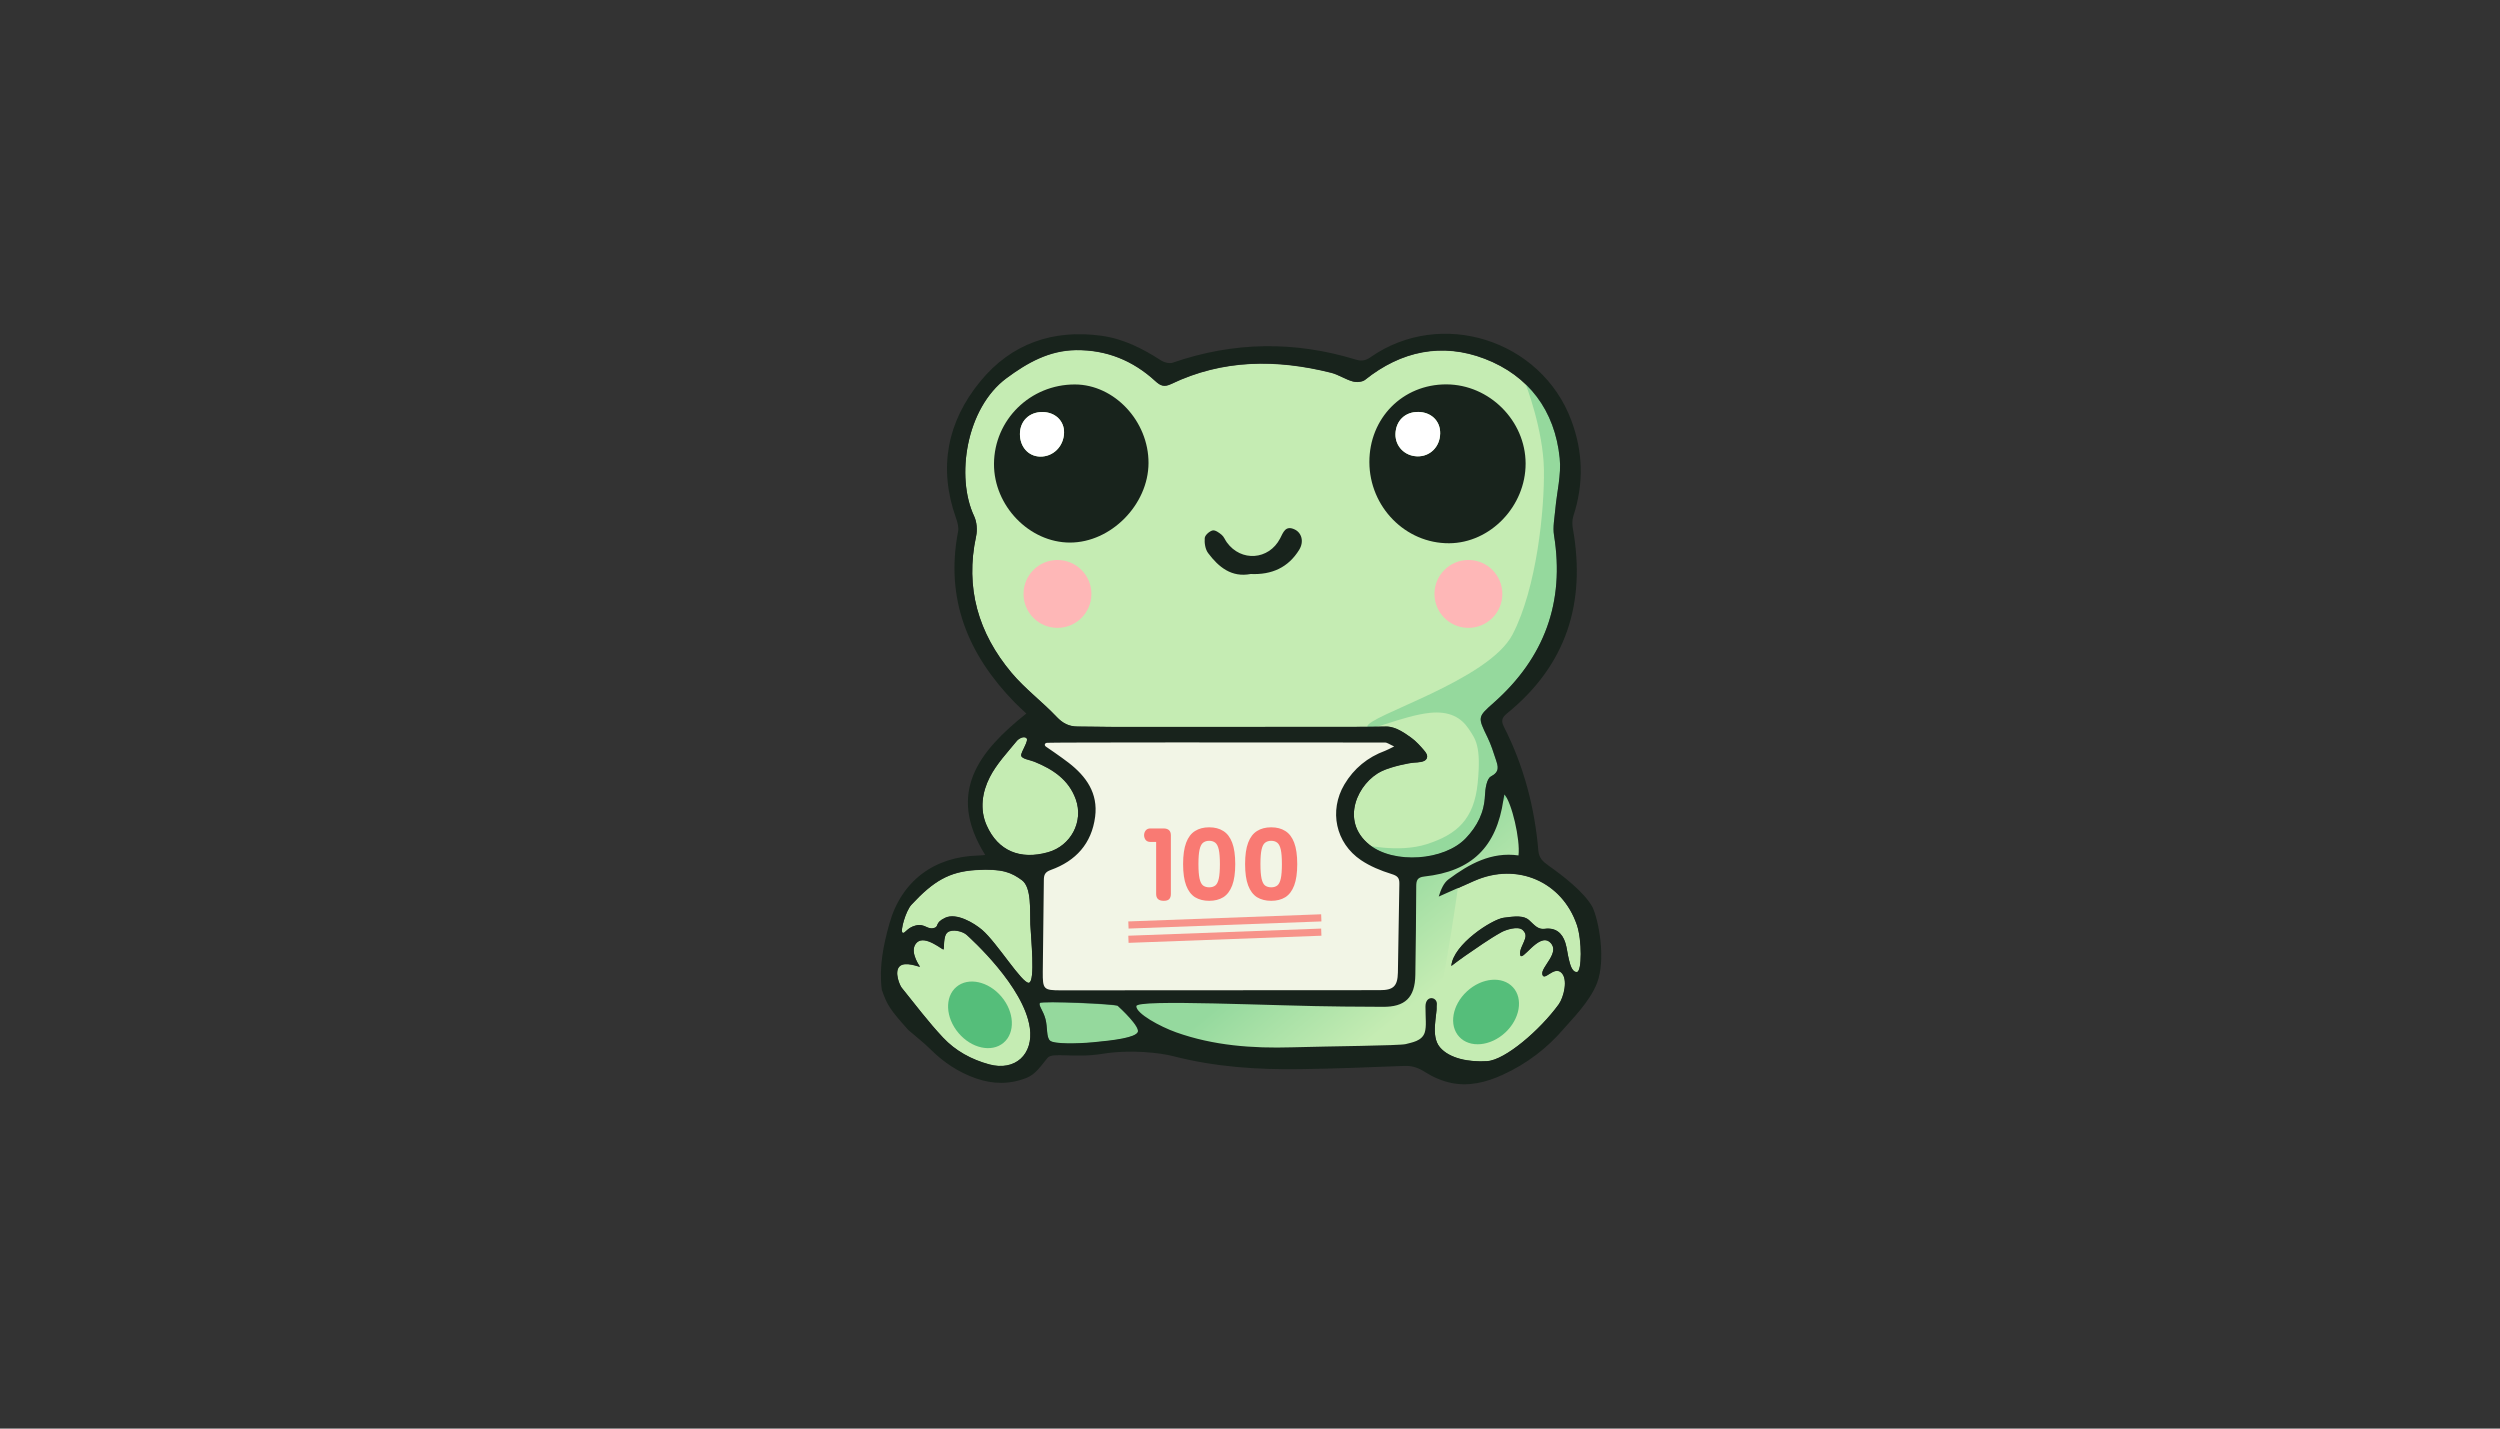 <svg width="350" height="200" viewBox="0 0 350 200" fill="none" xmlns="http://www.w3.org/2000/svg">
<rect x="0" y="0" width="350" height="200" fill="#333333" stroke="none"/>
<g clip-path="url(#clip0_171_5425)">
<path d="M143.046 123.226C141.634 122.207 140.397 121.586 136.646 121.817C132.896 122.048 130.697 123.345 127.608 126.662C126.77 127.564 125.997 130.418 126.353 130.598C126.713 130.778 126.921 129.919 128.173 129.597C129.425 129.275 129.759 130.145 130.663 129.965C131.57 129.785 130.737 129.255 132.323 128.51C133.908 127.766 136.361 129.243 137.485 130.199C139.572 131.976 143.14 137.819 144.053 137.608C144.966 137.397 144.324 131.268 144.244 129.417C144.164 127.566 144.461 124.244 143.049 123.226H143.046Z" fill="#C5ECB3"/>
<path d="M135.352 130.915C134.781 130.385 133.307 130.028 132.651 130.55C131.995 131.072 132.223 132.846 132.086 132.938C131.949 133.029 129.545 130.915 128.401 131.928C127.258 132.94 128.447 134.865 128.798 135.362C128.721 135.43 126.707 134.54 125.931 135.313C125.156 136.086 125.966 137.971 126.225 138.294C128.127 140.649 129.953 143.079 132.02 145.284C133.757 147.141 135.996 148.361 138.483 149.037C142.111 150.021 144.706 147.643 144.176 143.909C143.352 138.125 135.925 131.446 135.355 130.918L135.352 130.915Z" fill="#C5ECB3"/>
<path d="M147.906 100.367C148.773 101.282 149.649 101.739 150.864 101.736C152.575 101.73 154.286 101.793 155.997 101.793C166.926 101.793 177.858 101.793 188.787 101.784C190.544 101.784 192.298 101.762 194.055 101.739C195.441 101.719 196.847 102.803 197.551 103.296C198.256 103.789 198.972 104.622 199.3 105.002C199.625 105.381 199.947 105.78 199.716 106.242C199.482 106.704 198.581 106.747 197.959 106.781C197.335 106.813 194.856 107.309 193.459 107.968C190.136 109.533 187.506 114.927 191.73 118.298C195.144 121.021 202.2 120.545 205.215 117.371C206.806 115.697 207.793 113.786 207.893 111.404C207.933 110.469 208.132 109.043 208.725 108.732C209.989 108.07 209.727 107.315 209.441 106.422C209.093 105.341 208.737 104.246 208.243 103.228C206.86 100.376 206.857 100.421 209.159 98.376C216.215 92.108 219.078 84.339 217.564 74.967C217.376 73.798 217.638 72.546 217.744 71.336C217.955 68.938 218.599 66.502 218.36 64.155C217.678 57.493 214.03 52.607 207.853 50.237C201.903 47.956 196.174 49.139 191.114 53.186C190.715 53.505 189.902 53.557 189.372 53.408C188.331 53.118 187.387 52.459 186.343 52.196C178.722 50.286 171.204 50.303 163.969 53.771C162.996 54.236 162.474 54.036 161.756 53.374C158.621 50.491 154.905 48.977 150.624 49.031C146.891 49.079 143.845 50.785 140.907 52.961C135.243 57.156 133.789 66.796 136.376 72.283C136.758 73.093 136.843 74.211 136.652 75.098C135.095 82.319 136.969 88.671 141.612 94.207C143.491 96.448 145.896 98.239 147.918 100.37L147.906 100.367Z" fill="#C5ECB3"/>
<path d="M147.113 121.82C146.303 122.11 146.135 122.487 146.129 123.246C146.101 127.521 146.009 131.799 145.981 136.074C145.964 138.549 146.086 138.675 148.536 138.678C163.415 138.678 178.297 138.666 193.176 138.652C195.067 138.652 195.654 138.099 195.697 136.188C195.788 132.055 195.808 127.92 195.902 123.785C195.922 122.912 195.637 122.647 194.779 122.381C193.299 121.922 191.804 121.309 190.526 120.448C186.978 118.055 186.026 113.534 188.208 109.852C189.534 107.617 191.459 106.039 193.917 105.138C194.243 105.018 194.545 104.839 195.175 104.533C194.531 104.248 194.208 103.983 193.886 103.983C178.089 103.963 146.962 103.955 146.563 104.023C146.163 104.091 146.237 104.431 146.394 104.536C146.551 104.645 148.573 106.019 149.614 106.826C152.076 108.732 153.738 111.085 153.313 114.376C152.826 118.135 150.607 120.565 147.116 121.82H147.113Z" fill="#C5ECB3"/>
<path d="M206.441 123.314C204.764 124.05 203.092 124.803 201.415 125.55C201.706 124.592 202.089 123.651 202.787 123.132C205.685 120.978 208.788 119.259 212.578 119.789C212.855 117.582 211.617 112.328 210.605 111.259C210.556 111.527 210.505 111.755 210.474 111.98C209.507 118.617 206.044 122.017 199.393 122.744C198.395 122.852 198.27 123.311 198.264 124.127C198.244 128.26 198.207 132.392 198.139 136.525C198.087 139.702 196.698 141.022 193.558 140.985C191.753 140.965 189.945 140.96 188.139 140.948C178.397 140.88 159.103 139.873 159.08 140.9C159.06 141.927 162.383 143.752 164.67 144.565C169.886 146.418 175.34 146.818 180.841 146.655C186.16 146.498 196.014 146.427 196.801 146.202C197.588 145.976 199.08 145.808 199.459 144.565C199.719 143.709 199.562 142.608 199.556 140.971C199.55 139.334 201.13 139.551 201.156 140.549C201.199 142.149 200.249 145.055 201.578 146.635C202.907 148.215 205.642 148.746 208.189 148.583C210.736 148.418 215.616 144.208 218.211 140.635C218.924 139.656 219.58 137.05 218.548 136.154C217.515 135.259 216.189 137.46 215.927 136.439C215.664 135.418 218.565 133.328 216.979 131.922C215.396 130.518 212.975 134.933 212.818 133.639C212.738 132.991 213.174 132.332 213.348 131.859C213.522 131.385 213.839 130.832 213.174 130.216C212.51 129.6 210.762 130.208 210.208 130.513C208.429 131.494 206.774 132.709 205.083 133.85C204.484 134.255 203.914 134.708 203.184 135.247C203.432 132.221 208.885 128.727 210.505 128.505C212.125 128.282 213.326 128.171 214.064 128.841C214.803 129.512 215.285 130.182 216.243 130.056C217.76 129.854 218.704 130.618 219.141 132.004C219.38 132.763 219.44 133.579 219.64 134.352C219.788 134.933 220.051 136.151 220.766 136.103C221.479 136.054 221.485 131.619 220.761 129.5C218.676 123.411 212.373 120.71 206.444 123.317L206.441 123.314Z" fill="#C5ECB3"/>
<path d="M156.476 140.84C156.174 140.578 145.841 140.124 145.584 140.444C145.328 140.766 146.043 141.496 146.36 142.697C146.677 143.898 146.454 145.212 146.993 145.714C147.529 146.216 150.789 146.154 152.982 145.954C156.174 145.663 158.88 145.278 159.277 144.536C159.673 143.795 156.847 141.165 156.476 140.84Z" fill="#C5ECB3"/>
<path d="M150.607 111.915C149.612 109.137 147.364 107.691 144.783 106.644C144.187 106.402 143.055 106.268 142.966 105.806C142.878 105.344 144.079 103.721 143.708 103.359C143.337 102.997 142.59 103.453 142.365 103.727C141.021 105.369 139.518 106.958 138.566 108.818C137.502 110.894 137.128 113.321 138.127 115.571C139.721 119.162 142.824 120.434 146.725 119.333C149.925 118.432 151.725 115.035 150.607 111.915Z" fill="#C5ECB3"/>
<path d="M161.539 144.805L171.943 147.457H199.029C199.029 147.457 199.494 145.506 200.823 142.075C202.152 138.644 204.294 122.984 204.294 122.984L211.874 121.29L213.588 118.352L212.211 109.591L210.331 110.6L206.989 118.518L197.218 121.755L197.05 137.991L194.354 140.629L159.112 139.514L157.543 141.054L159.839 143.621L161.545 144.802L161.539 144.805Z" fill="url(#paint0_linear_171_5425)"/>
<path opacity="0.5" d="M190.538 118.164C190.538 118.164 195.677 119.513 199.804 118.164C203.931 116.815 206.375 114.753 206.88 109.594C207.385 104.435 206.589 103.488 205.58 101.99C204.57 100.493 202.947 99.509 200.178 99.8C196.311 100.208 191.408 102.629 191.408 101.737C191.408 100.205 208.392 95.302 211.763 88.817C215.134 82.331 216.232 71.411 216.149 65.767C216.066 60.123 213.588 53.766 213.588 53.766C213.588 53.766 218.254 56.666 219.181 60.779C220.108 64.891 219.948 65.094 219.181 68.63C218.414 72.167 219.181 74.856 219.181 78.398C219.181 81.941 220.276 82.95 219.181 86.995C218.086 91.039 209.122 100.641 209.122 100.641L212.211 109.591L208.42 115.13L203.478 119.681L197.218 121.755L190.541 118.158L190.538 118.164Z" fill="#66C689"/>
<path d="M150.276 108.9L146.283 105.906L145.713 102.769H194.197L197.477 104.908L192.486 107.332L188.493 111.182L188.065 115.603L193.056 120.879L197.477 121.592V126.298L196.194 139.417H145.143V122.875L146.283 121.592L151.132 118.027L152.273 113.036L150.276 108.9Z" fill="#F2F5E6"/>
<path opacity="0.5" d="M145.226 139.377L145.728 147.015L149.387 147.457L159.306 146.005V143.852L157.084 140.056L145.226 139.377Z" fill="#66C689"/>
<path d="M123.45 138.55C123.042 135.356 123.678 132.316 124.508 129.338C126.174 123.366 130.754 119.924 136.974 119.773C137.257 119.767 137.536 119.73 137.93 119.696C132.468 110.969 137.031 105.196 143.688 99.894C143.172 99.407 142.613 98.916 142.094 98.383C135.551 91.689 132.303 83.909 134.131 74.42C134.245 73.821 134.048 73.111 133.834 72.509C131.339 65.476 132.616 59.031 137.251 53.381C141.592 48.093 147.421 46.082 154.192 47.004C157.258 47.42 159.976 48.795 162.557 50.469C162.993 50.751 163.726 50.934 164.185 50.774C172.69 47.828 181.235 47.717 189.814 50.343C190.661 50.603 191.214 50.466 191.89 49.998C201.761 43.119 215.77 47.568 219.985 58.854C221.651 63.314 221.739 67.743 220.27 72.252C220.091 72.803 220.105 73.47 220.21 74.052C222.05 84.416 219.281 93.135 210.995 99.866C210.257 100.468 210.128 100.932 210.551 101.759C213.326 107.21 214.851 113.016 215.37 119.094C215.459 120.118 215.967 120.6 216.839 121.216C218.733 122.556 221.79 124.881 222.943 126.988C223.824 128.819 224.851 134.304 223.59 137.609C222.58 140.262 219.88 142.906 219.024 143.915C216.631 146.744 213.722 148.949 210.345 150.486C208.061 151.524 205.637 152.137 203.135 151.604C201.872 151.336 200.603 150.786 199.513 150.09C198.578 149.494 197.719 149.186 196.613 149.228C191.727 149.422 186.839 149.613 181.948 149.682C175.998 149.765 170.103 149.368 164.282 147.871C162.446 147.397 158.304 146.893 154.326 147.537C150.347 148.182 147.344 147.269 146.657 148.099C145.764 149.174 145.017 150.389 143.719 150.903C141.335 151.844 138.976 151.798 136.615 150.968C134.202 150.121 132.12 148.744 130.301 146.935C129.331 145.971 128.239 145.13 127.203 144.235L127.249 144.294C124.608 141.354 124.192 140.721 123.45 138.55ZM199.719 106.209C199.485 106.671 198.584 106.713 197.962 106.748C197.34 106.782 194.859 107.275 193.461 107.934C190.139 109.5 187.509 114.893 191.733 118.264C195.147 120.988 202.203 120.511 205.217 117.337C206.809 115.663 207.796 113.752 207.895 111.371C207.935 110.435 208.135 109.009 208.728 108.698C209.992 108.037 209.729 107.281 209.441 106.388C209.093 105.307 208.737 104.212 208.243 103.194C206.86 100.342 206.857 100.388 209.159 98.343C216.215 92.074 219.078 84.305 217.564 74.933C217.375 73.764 217.638 72.512 217.743 71.303C217.954 68.904 218.599 66.469 218.359 64.121C217.678 57.459 214.03 52.574 207.853 50.204C201.903 47.922 196.174 49.105 191.114 53.153C190.715 53.472 189.902 53.523 189.372 53.375C188.331 53.084 187.386 52.425 186.343 52.163C178.722 50.252 171.204 50.269 163.969 53.737C162.996 54.202 162.474 54.002 161.755 53.341C158.621 50.457 154.905 48.943 150.624 48.997C146.891 49.046 143.845 50.751 140.907 52.927C135.243 57.123 133.789 66.762 136.375 72.25C136.758 73.06 136.843 74.178 136.652 75.065C135.095 82.286 136.969 88.637 141.612 94.173C143.491 96.415 145.895 98.206 147.917 100.336C148.784 101.252 149.66 101.708 150.875 101.705C152.586 101.7 154.297 101.762 156.009 101.762C166.938 101.762 177.869 101.762 188.798 101.754C190.555 101.754 192.309 101.731 194.066 101.708C195.452 101.688 196.858 102.772 197.562 103.265C198.267 103.759 198.983 104.592 199.311 104.971C199.639 105.35 199.958 105.749 199.727 106.211L199.719 106.209ZM146.568 103.993C146.169 104.061 146.243 104.4 146.4 104.506C146.557 104.611 148.579 105.989 149.62 106.796C152.081 108.701 153.744 111.054 153.319 114.345C152.831 118.104 150.613 120.534 147.122 121.789C146.312 122.08 146.143 122.457 146.138 123.215C146.109 127.49 146.018 131.768 145.989 136.044C145.972 138.519 146.095 138.645 148.545 138.647C163.424 138.647 178.306 138.636 193.185 138.622C195.076 138.622 195.663 138.068 195.706 136.158C195.797 132.025 195.817 127.887 195.911 123.754C195.931 122.882 195.646 122.616 194.787 122.351C193.307 121.892 191.813 121.279 190.535 120.417C186.987 118.025 186.035 113.504 188.216 109.822C189.543 107.586 191.468 106.009 193.926 105.108C194.251 104.988 194.554 104.808 195.184 104.503C194.539 104.218 194.217 103.953 193.895 103.953C178.097 103.933 146.971 103.924 146.571 103.993H146.568ZM220.772 136.069C221.485 136.021 221.491 131.586 220.766 129.467C218.682 123.378 212.379 120.677 206.449 123.284C204.772 124.019 203.101 124.772 201.424 125.52C201.715 124.561 202.097 123.62 202.796 123.101C205.694 120.948 208.797 119.228 212.587 119.759C212.864 117.551 211.626 112.298 210.613 111.228C210.565 111.496 210.513 111.724 210.482 111.95C209.515 118.586 206.053 121.986 199.402 122.713C198.404 122.822 198.278 123.281 198.273 124.096C198.253 128.229 198.216 132.362 198.147 136.494C198.096 139.671 196.707 140.992 193.567 140.955C191.761 140.935 189.953 140.929 188.148 140.918C178.405 140.849 159.112 139.842 159.089 140.869C159.066 141.896 162.391 143.721 164.679 144.534C169.895 146.388 175.348 146.787 180.85 146.625C186.169 146.468 196.022 146.396 196.81 146.171C197.597 145.946 199.088 145.777 199.468 144.534C199.727 143.678 199.57 142.578 199.565 140.94C199.559 139.303 201.139 139.52 201.165 140.518C201.207 142.118 200.258 145.025 201.587 146.605C202.916 148.185 205.651 148.715 208.198 148.553C210.745 148.39 215.624 144.178 218.22 140.604C218.933 139.626 219.589 137.019 218.556 136.123C217.524 135.228 216.198 137.43 215.935 136.409C215.673 135.388 218.573 133.297 216.988 131.891C215.402 130.485 212.983 134.903 212.826 133.608C212.747 132.961 213.183 132.302 213.357 131.828C213.531 131.355 213.848 130.802 213.183 130.186C212.518 129.569 210.77 130.177 210.217 130.482C208.437 131.463 206.783 132.678 205.092 133.819C204.493 134.224 203.922 134.677 203.192 135.216C203.44 132.19 208.894 128.697 210.513 128.474C212.133 128.252 213.334 128.141 214.073 128.811C214.811 129.481 215.293 130.151 216.252 130.026C217.769 129.823 218.713 130.588 219.149 131.974C219.389 132.732 219.449 133.548 219.649 134.321C219.797 134.903 220.059 136.121 220.775 136.072L220.772 136.069ZM128.803 135.328C128.726 135.396 126.713 134.506 125.937 135.279C125.161 136.052 125.971 137.937 126.231 138.26C128.133 140.615 129.958 143.045 132.026 145.25C133.763 147.107 136.002 148.327 138.489 149.003C142.116 149.987 144.712 147.608 144.181 143.875C143.357 138.091 135.93 131.412 135.36 130.884C134.79 130.357 133.315 129.997 132.659 130.519C132.003 131.041 132.231 132.815 132.094 132.906C131.958 132.998 129.553 130.884 128.41 131.897C127.266 132.909 128.455 134.834 128.806 135.331L128.803 135.328ZM142.972 105.775C142.884 105.313 144.084 103.69 143.714 103.328C143.343 102.966 142.596 103.422 142.37 103.696C141.027 105.339 139.524 106.927 138.571 108.787C137.508 110.863 137.134 113.29 138.132 115.54C139.726 119.131 142.829 120.403 146.731 119.302C149.931 118.401 151.731 115.004 150.613 111.884C149.617 109.106 147.37 107.66 144.789 106.614C144.193 106.371 143.06 106.237 142.972 105.775ZM144.059 137.578C144.968 137.367 144.33 131.238 144.25 129.387C144.17 127.536 144.467 124.213 143.055 123.195C141.643 122.177 140.405 121.555 136.655 121.786C132.904 122.017 130.706 123.315 127.617 126.632C126.778 127.533 126.005 130.388 126.362 130.568C126.718 130.747 126.929 129.889 128.181 129.567C129.434 129.244 129.767 130.114 130.671 129.935C131.575 129.755 130.745 129.224 132.331 128.48C133.917 127.736 136.37 129.213 137.493 130.168C139.581 131.945 143.149 137.789 144.062 137.578H144.059ZM159.286 144.503C159.685 143.761 156.856 141.132 156.485 140.806C156.183 140.544 145.85 140.091 145.593 140.41C145.336 140.729 146.052 141.462 146.369 142.663C146.685 143.864 146.463 145.179 147.002 145.681C147.541 146.182 150.798 146.12 152.991 145.92C156.183 145.629 158.889 145.244 159.286 144.503Z" fill="#18231C"/>
<path d="M202.491 53.813C208.506 53.831 213.574 58.893 213.586 64.897C213.597 70.869 208.646 76.028 202.873 76.056C196.764 76.088 191.736 70.971 191.713 64.708C191.691 58.539 196.382 53.796 202.491 53.813ZM198.55 57.672C196.716 57.647 195.41 58.916 195.367 60.761C195.327 62.461 196.642 63.821 198.381 63.884C200.19 63.95 201.593 62.558 201.624 60.675C201.653 58.941 200.378 57.695 198.55 57.669V57.672Z" fill="#18231C"/>
<path d="M160.792 64.831C160.766 70.655 155.53 75.957 149.8 75.96C144.105 75.96 139.131 70.812 139.159 64.945C139.191 58.768 144.242 53.811 150.49 53.825C156.012 53.837 160.818 58.973 160.792 64.831ZM145.953 57.684C144.096 57.673 142.784 58.956 142.79 60.781C142.796 62.564 143.976 63.881 145.599 63.921C147.436 63.967 148.913 62.504 148.967 60.587C149.013 58.933 147.727 57.695 145.953 57.684Z" fill="#18231C"/>
<path d="M175.097 80.36C172.428 80.876 170.614 79.405 169.137 77.431C168.735 76.895 168.603 76.019 168.663 75.326C168.697 74.921 169.311 74.377 169.756 74.263C170.115 74.171 170.668 74.57 171.033 74.876C171.347 75.135 171.501 75.58 171.752 75.925C173.745 78.689 177.63 78.412 179.21 75.395C179.646 74.562 179.951 73.495 181.263 74.128C182.25 74.605 182.581 75.843 181.891 76.963C180.362 79.456 178.041 80.494 175.097 80.36Z" fill="#18231C"/>
<path d="M198.549 57.673C200.378 57.699 201.652 58.942 201.624 60.679C201.595 62.561 200.189 63.953 198.381 63.887C196.641 63.825 195.327 62.461 195.367 60.764C195.409 58.919 196.716 57.65 198.549 57.676V57.673Z" fill="white"/>
<path d="M145.952 57.684C147.726 57.695 149.013 58.933 148.967 60.587C148.916 62.501 147.436 63.967 145.599 63.921C143.976 63.881 142.795 62.561 142.79 60.781C142.784 58.956 144.093 57.672 145.952 57.684Z" fill="white"/>
<path opacity="0.8" d="M140.495 145.989C142.158 144.587 142.03 141.699 140.208 139.538C138.386 137.378 135.562 136.764 133.899 138.166C132.236 139.568 132.364 142.456 134.186 144.617C136.008 146.777 138.833 147.391 140.495 145.989Z" fill="#3AB36C"/>
<path opacity="0.8" d="M210.721 144.573C212.797 142.656 213.283 139.806 211.808 138.208C210.332 136.61 207.453 136.869 205.377 138.786C203.301 140.703 202.814 143.552 204.29 145.15C205.765 146.749 208.645 146.49 210.721 144.573Z" fill="#3AB36C"/>
<path d="M148.046 87.901C150.67 87.901 152.797 85.774 152.797 83.15C152.797 80.526 150.67 78.398 148.046 78.398C145.422 78.398 143.294 80.526 143.294 83.15C143.294 85.774 145.422 87.901 148.046 87.901Z" fill="#FEB7B7"/>
<path d="M205.577 87.901C208.201 87.901 210.328 85.774 210.328 83.15C210.328 80.526 208.201 78.398 205.577 78.398C202.952 78.398 200.825 80.526 200.825 83.15C200.825 85.774 202.952 87.901 205.577 87.901Z" fill="#FEB7B7"/>
<path opacity="0.5" d="M162.92 126.114C162.214 126.114 161.861 125.795 161.861 125.156V117.871H161.059C160.763 117.871 160.539 117.775 160.386 117.585C160.243 117.384 160.172 117.165 160.172 116.926C160.172 116.688 160.243 116.473 160.386 116.282C160.539 116.082 160.763 115.982 161.059 115.982H162.877C163.573 115.982 163.921 116.301 163.921 116.941V125.156C163.921 125.48 163.84 125.723 163.678 125.886C163.526 126.038 163.273 126.114 162.92 126.114ZM169.284 126.114C168.521 126.114 167.863 125.948 167.309 125.614C166.765 125.27 166.35 124.721 166.064 123.968C165.778 123.214 165.635 122.217 165.635 120.977C165.635 119.727 165.778 118.725 166.064 117.971C166.35 117.217 166.765 116.673 167.309 116.339C167.853 115.996 168.511 115.824 169.284 115.824C170.067 115.824 170.725 115.996 171.259 116.339C171.803 116.673 172.218 117.217 172.504 117.971C172.791 118.725 172.934 119.727 172.934 120.977C172.934 122.217 172.791 123.214 172.504 123.968C172.218 124.721 171.803 125.27 171.259 125.614C170.715 125.948 170.057 126.114 169.284 126.114ZM169.284 124.225C169.637 124.225 169.923 124.139 170.143 123.968C170.362 123.796 170.525 123.476 170.63 123.009C170.734 122.532 170.787 121.854 170.787 120.977C170.787 120.089 170.734 119.412 170.63 118.944C170.525 118.477 170.362 118.157 170.143 117.985C169.923 117.804 169.637 117.713 169.284 117.713C168.941 117.713 168.654 117.804 168.425 117.985C168.206 118.157 168.044 118.477 167.939 118.944C167.834 119.412 167.781 120.089 167.781 120.977C167.781 121.854 167.834 122.532 167.939 123.009C168.044 123.476 168.206 123.796 168.425 123.968C168.654 124.139 168.941 124.225 169.284 124.225ZM177.964 126.114C177.2 126.114 176.542 125.948 175.989 125.614C175.445 125.27 175.03 124.721 174.743 123.968C174.457 123.214 174.314 122.217 174.314 120.977C174.314 119.727 174.457 118.725 174.743 117.971C175.03 117.217 175.445 116.673 175.989 116.339C176.532 115.996 177.191 115.824 177.964 115.824C178.746 115.824 179.404 115.996 179.939 116.339C180.483 116.673 180.898 117.217 181.184 117.971C181.47 118.725 181.613 119.727 181.613 120.977C181.613 122.217 181.47 123.214 181.184 123.968C180.898 124.721 180.483 125.27 179.939 125.614C179.395 125.948 178.736 126.114 177.964 126.114ZM177.964 124.225C178.317 124.225 178.603 124.139 178.822 123.968C179.042 123.796 179.204 123.476 179.309 123.009C179.414 122.532 179.466 121.854 179.466 120.977C179.466 120.089 179.414 119.412 179.309 118.944C179.204 118.477 179.042 118.157 178.822 117.985C178.603 117.804 178.317 117.713 177.964 117.713C177.62 117.713 177.334 117.804 177.105 117.985C176.885 118.157 176.723 118.477 176.618 118.944C176.513 119.412 176.461 120.089 176.461 120.977C176.461 121.854 176.513 122.532 176.618 123.009C176.723 123.476 176.885 123.796 177.105 123.968C177.334 124.139 177.62 124.225 177.964 124.225Z" fill="#FF0000"/>
<line opacity="0.5" x1="157.981" y1="129.5" x2="184.981" y2="128.5" stroke="#FF0000" stroke-opacity="0.8"/>
<line opacity="0.5" x1="157.981" y1="131.5" x2="184.981" y2="130.5" stroke="#FF0000" stroke-opacity="0.8"/>
</g>
<defs>
<linearGradient id="paint0_linear_171_5425" x1="189.777" y1="125.015" x2="200.757" y2="138.419" gradientUnits="userSpaceOnUse">
<stop stop-color="#95D99E"/>
<stop offset="1" stop-color="#C5ECB3"/>
</linearGradient>
<clipPath id="clip0_171_5425">
<rect width="100.85" height="105.071" fill="white" transform="translate(123.325 46.727)"/>
</clipPath>
</defs>
</svg>
